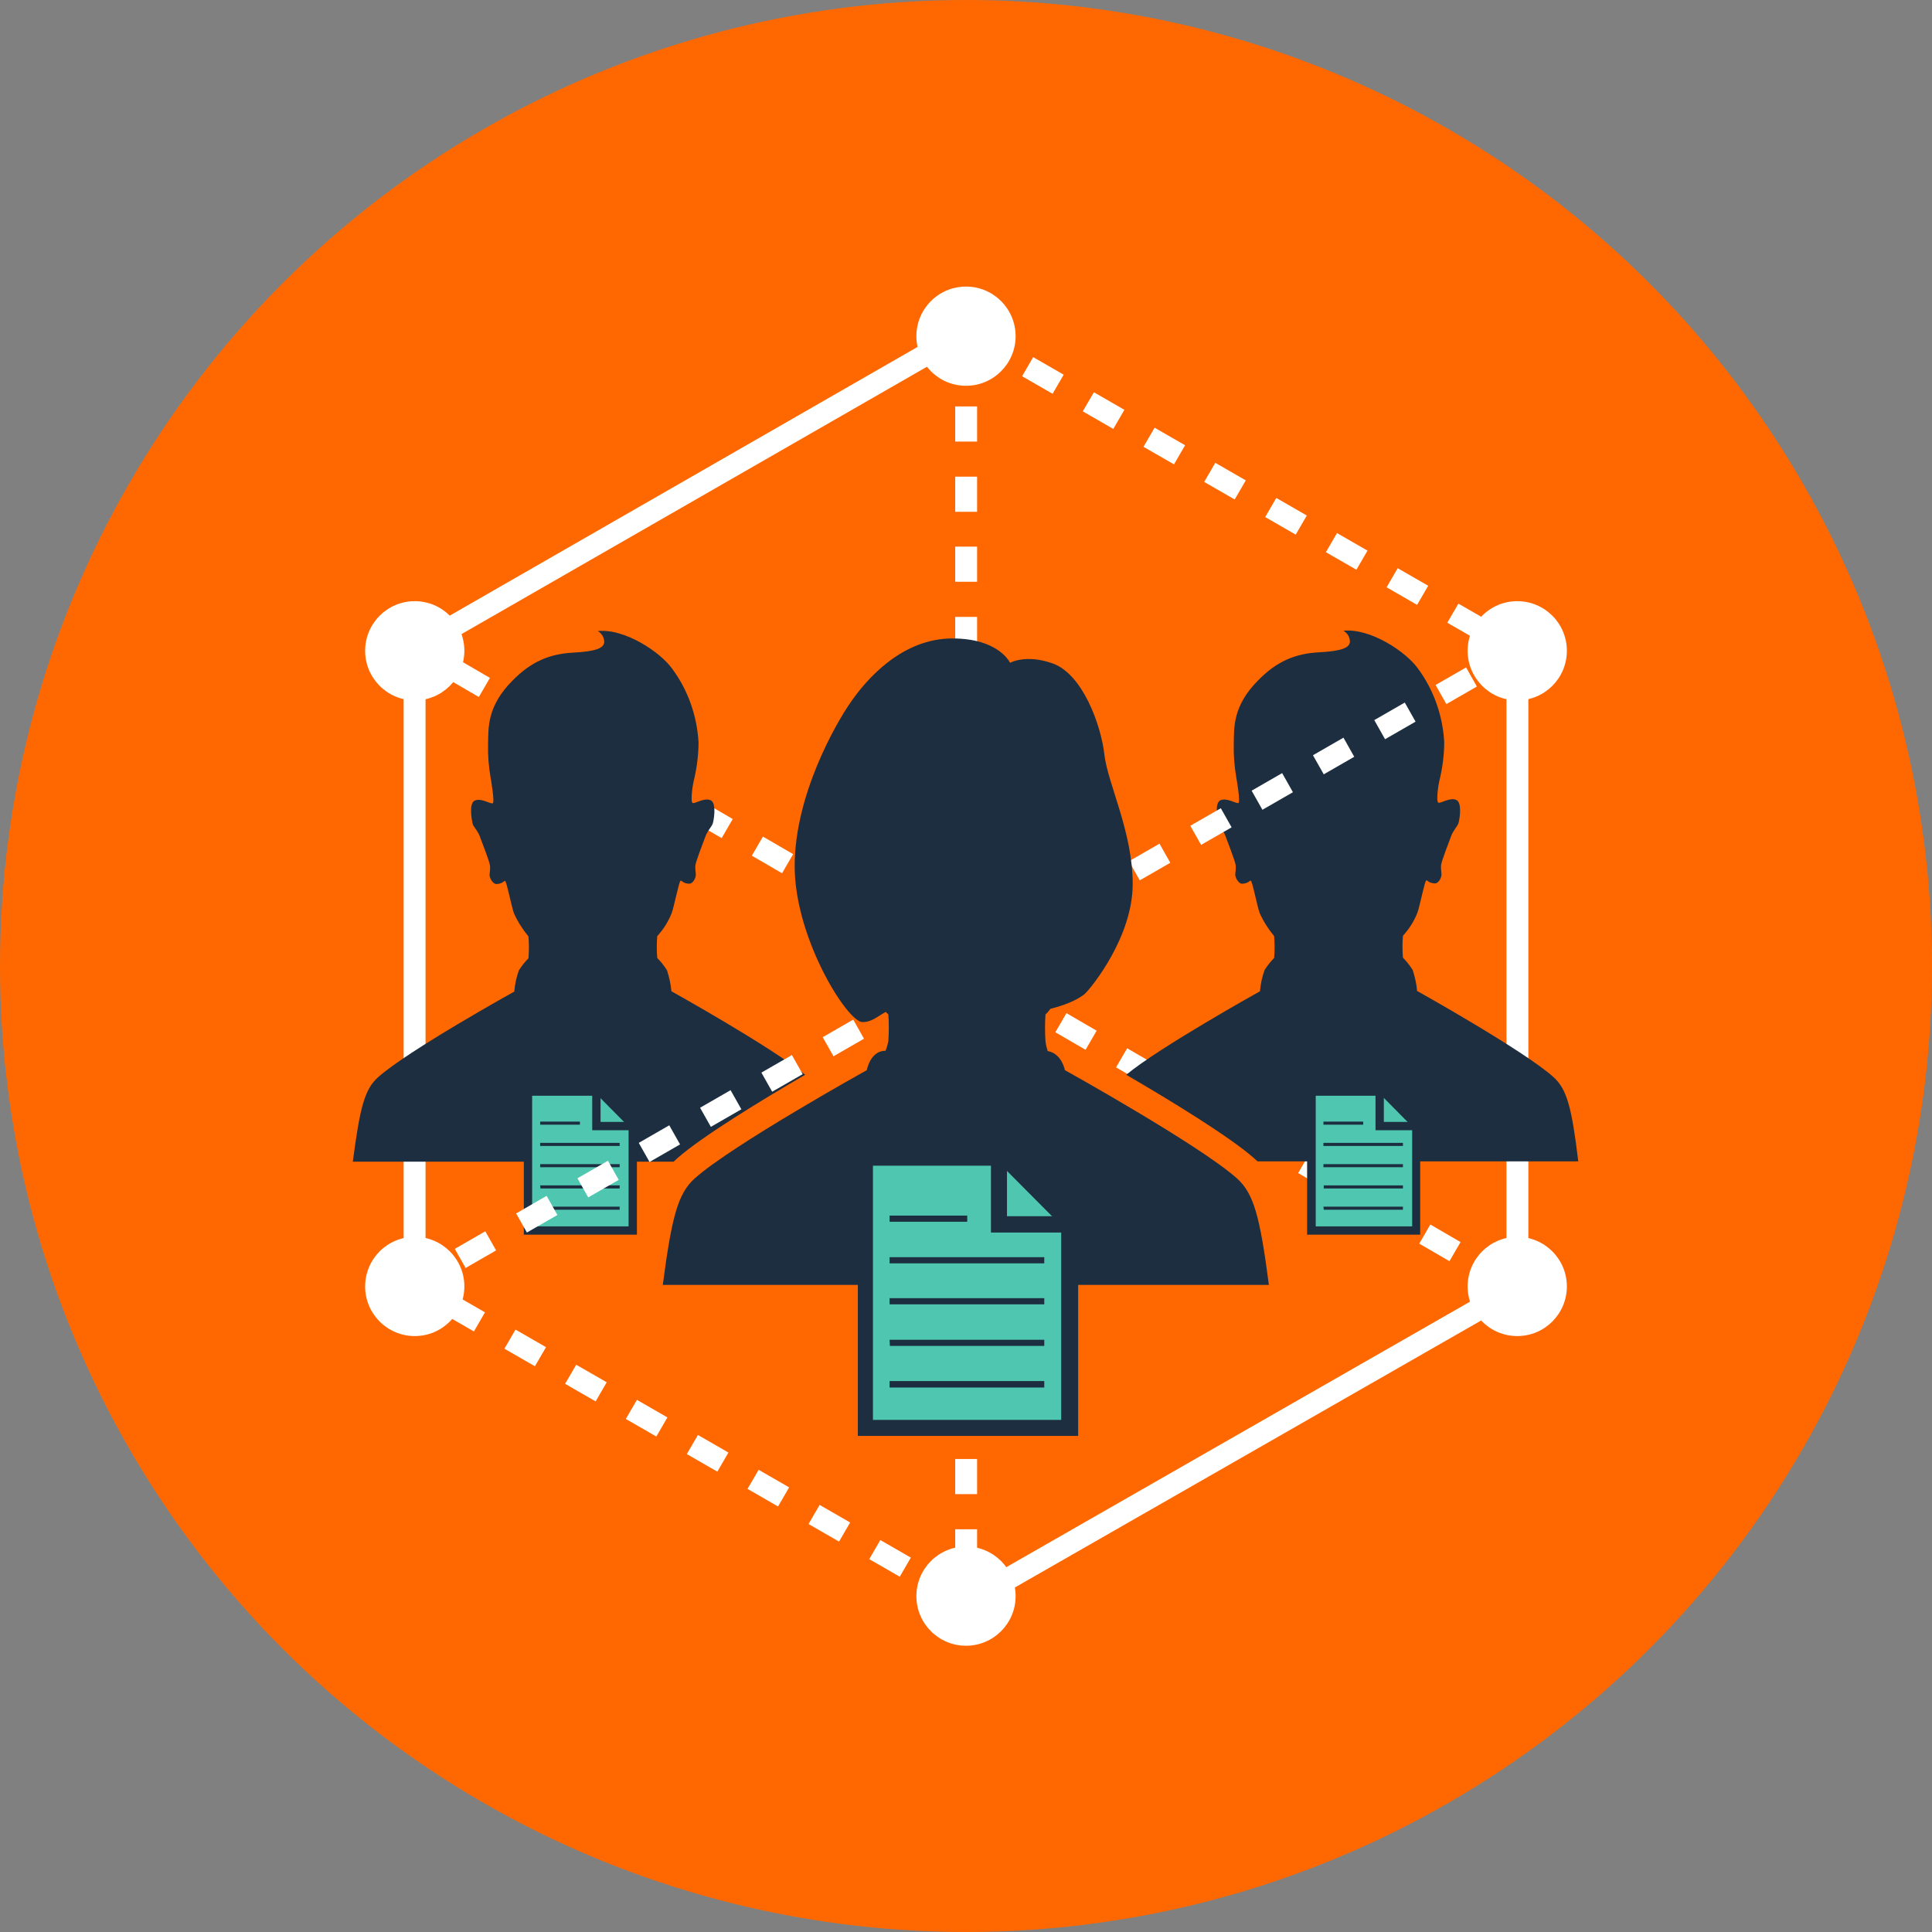 <svg xmlns="http://www.w3.org/2000/svg" xmlns:xlink="http://www.w3.org/1999/xlink" id="Layer_1" x="0px" y="0px" viewBox="0 0 627 627" style="enable-background:new 0 0 627 627;" xml:space="preserve"><rect x="0" y="0" width="627" height="627" fill="#808080" stroke="none"/> <style type="text/css"> .st0{fill:#FF6800;} .st1{fill:#FFFFFF;} .st2{fill:#1C2E3F;} .st3{fill:#4FC6AF;} </style> <g> <title>know-your-third-party_new</title> <circle class="st0" cx="313.5" cy="313.5" r="313.5"></circle> <rect x="131" y="210.5" class="st1" width="7.1" height="206.4"></rect> <rect x="488.9" y="211.1" class="st1" width="7.1" height="206.4"></rect> <path class="st1" d="M490.1,420.8l-9.8-5.7l3.6-6.2l9.8,5.7L490.1,420.8z M470.4,409.3l-9.8-5.7l3.6-6.2l9.8,5.7L470.4,409.3z M450.8,397.9l-9.8-5.7l3.6-6.2l9.8,5.7L450.8,397.9z M431.1,386.4l-9.8-5.7l3.6-6.2l9.8,5.7L431.1,386.4z M411.4,375l-9.8-5.7 l3.6-6.2l9.8,5.7L411.4,375z M391.7,363.5l-9.8-5.7l3.6-6.2l9.8,5.7L391.7,363.5z M372,352.1l-9.8-5.7l3.6-6.2l9.8,5.7L372,352.1z M352.3,340.7l-9.8-5.7l3.6-6.2l9.8,5.7L352.3,340.7z M332.6,329.2l-9.8-5.7l3.6-6.2l9.8,5.7L332.6,329.2z M312.9,317.8l-9.8-5.7 l3.6-6.2l9.8,5.7L312.9,317.8z M293.2,306.3l-9.8-5.7l3.6-6.2l9.8,5.7L293.2,306.3z M273.5,294.9l-9.8-5.7l3.6-6.2l9.8,5.7 L273.5,294.9z M253.8,283.4l-9.8-5.7l3.6-6.2l9.8,5.7L253.8,283.4z M234.2,272l-9.8-5.7l3.6-6.2l9.8,5.7L234.2,272z M214.5,260.5 l-9.8-5.7l3.6-6.2l9.8,5.7L214.5,260.5z M194.8,249.1l-9.8-5.7l3.6-6.2l9.8,5.7L194.8,249.1z M175.1,237.6l-9.8-5.7l3.6-6.2 l9.8,5.7L175.1,237.6z M155.4,226.2l-9.8-5.7l3.6-6.2l9.8,5.7L155.4,226.2z M135.7,214.7l-2.4-1.4l3.6-6.2l2.4,1.4L135.7,214.7z"></path> <path class="st1" d="M317.1,507.7H310v-11.4h7.1V507.7z M317.1,484.9H310v-11.4h7.1V484.9z M317.1,462.1H310v-11.4h7.1V462.1z M317.1,439.4H310V428h7.1V439.4z M317.1,416.6H310v-11.4h7.1V416.6z M317.1,393.8H310v-11.4h7.1V393.8z M317.1,371H310v-11.4h7.1 V371z M317.1,348.3H310v-11.4h7.1V348.3z M317.1,325.5H310v-11.4h7.1V325.5z M317.1,302.7H310v-11.4h7.1V302.7z M317.1,279.9H310 v-11.4h7.1V279.9z M317.1,257.2H310v-11.4h7.1V257.2z M317.1,234.4H310V223h7.1V234.4z M317.1,211.6H310v-11.4h7.1V211.6z M317.1,188.8H310v-11.4h7.1V188.8z M317.1,166.1H310v-11.4h7.1V166.1z M317.1,143.3H310v-11.4h7.1V143.3z M317.1,120.5H310v-11.4 h7.1V120.5z"></path> <path class="st2" d="M219.8,375.9c7.9-7,27.4-18.9,41.5-27.1c-10.7-8.9-43.4-27.1-43.4-27.1c-0.2-2.3-0.7-4.5-1.4-6.7 c0-0.1,0-0.1-0.1-0.2c-0.9-1.4-1.9-2.7-3.1-3.9c-0.2-2.4-0.2-4.7,0-7.1c2-2.2,3.6-4.7,4.7-7.5c0.8-2.2,2.4-10.5,2.9-10.5 s0.7,0.9,2.8,1c1,0,2-1.5,2.1-2.7c0.1-0.6-0.3-2-0.1-3.4s2.9-8.3,3.3-9.4c0.6-1.6,2-3.1,2.3-4c0.3-0.8,1.4-6.7-0.7-7.6 c-2.1-0.9-5,1.2-5.8,0.9c-0.8-0.3,0-5.9,0.3-7c1-4.1,1.6-8.4,1.6-12.7c-0.5-8.6-3.4-16.9-8.5-23.8c-3.8-5.4-15.4-13.2-24.2-12.3 c1.2,0.7,2,1.9,2.1,3.4c0,2.1-2.5,3.2-10.1,3.6s-13.6,2.9-19.6,9c-8.4,8.4-7.9,15.4-8,20.8c-0.1,3.6,0.2,7.1,0.8,10.7 c0.2,1.1,1.4,8.1,0.7,8.4c-0.7,0.3-3.7-1.8-5.8-0.9s-0.9,6.8-0.7,7.6c0.2,0.8,1.7,2.3,2.3,4c0.4,1.1,3.1,8,3.3,9.4 s-0.2,2.8-0.1,3.4c0.2,1.2,1.2,2.7,2.2,2.7c2.1-0.1,2.3-1,2.8-1s2.1,8.4,2.9,10.5c1.2,2.7,2.8,5.2,4.7,7.5c0.2,2.4,0.2,4.7,0,7.1 c-1.2,1.2-2.2,2.5-3.1,3.9c-0.8,2.2-1.3,4.5-1.5,6.9c0,0-34.6,19.2-44.2,27.8c-4.4,3.9-5.9,9.9-8.2,27.4h104.1 C219.1,376.6,219.5,376.2,219.8,375.9z"></path> <g> <polygon class="st3" points="205.4,399.4 171.3,399.4 171.3,354.3 194.6,354.3 205.4,365.1 "></polygon> <path class="st2" d="M206.7,400.7H170V353h25.2l11.5,11.6V400.7z M172.7,398H204v-32.4l-9.9-10h-21.4L172.7,398L172.7,398z"></path> </g> <rect x="175.3" y="377.8" class="st2" width="25.8" height="1"></rect> <rect x="175.3" y="370.9" class="st2" width="25.8" height="1"></rect> <rect x="175.3" y="364" class="st2" width="12.9" height="1"></rect> <polygon class="st2" points="175.3,384.7 175.4,385.7 201.1,385.7 201.1,384.7 "></polygon> <polygon class="st2" points="175.3,391.6 175.3,392.6 201.1,392.6 201.1,391.6 "></polygon> <polygon class="st2" points="204.7,366.8 192.2,366.8 192.2,354.3 194.9,354.3 194.9,364.1 204.7,364.1 "></polygon> <path class="st2" d="M504.1,349.5c-9.6-8.6-44.2-27.9-44.2-27.9c-0.2-2.3-0.7-4.5-1.4-6.7c0-0.1,0-0.1-0.1-0.2 c-0.9-1.4-1.9-2.7-3.1-3.9c-0.2-2.4-0.2-4.7,0-7.1c2-2.2,3.6-4.7,4.7-7.5c0.8-2.2,2.4-10.5,2.9-10.5s0.7,0.9,2.8,1 c1,0,2-1.5,2.1-2.7c0.1-0.6-0.3-2-0.1-3.4c0.2-1.4,2.9-8.3,3.3-9.4c0.6-1.6,2-3.1,2.3-4c0.3-0.8,1.4-6.7-0.7-7.6s-5,1.2-5.8,0.9 c-0.8-0.3,0-5.9,0.3-7c1-4.1,1.6-8.4,1.6-12.7c-0.5-8.6-3.4-16.9-8.5-23.8c-3.8-5.4-15.4-13.2-24.2-12.3c1.2,0.7,2,1.9,2.1,3.4 c0,2.1-2.5,3.2-10.1,3.6c-7.6,0.4-13.6,2.9-19.6,9c-8.4,8.4-7.9,15.4-8,20.8c-0.1,3.6,0.2,7.1,0.8,10.7c0.2,1.1,1.4,8.1,0.7,8.4 c-0.7,0.3-3.7-1.8-5.8-0.9c-2.1,0.9-0.9,6.8-0.7,7.6s1.7,2.3,2.3,4c0.4,1.1,3.1,8,3.3,9.4s-0.2,2.8-0.1,3.4 c0.2,1.2,1.2,2.7,2.2,2.7c2.1-0.1,2.3-1,2.8-1s2.1,8.4,2.9,10.5c1.2,2.7,2.8,5.2,4.7,7.5c0.2,2.4,0.2,4.7,0,7.1 c-1.2,1.2-2.2,2.5-3.1,3.9c-0.8,2.2-1.3,4.5-1.5,6.9c0,0-32.7,18.2-43.4,27.1c14.1,8.2,33.6,20.1,41.5,27.1c0.4,0.3,0.7,0.7,1.1,1 h104.1C510.1,359.4,508.5,353.4,504.1,349.5z"></path> <rect x="487.1" y="209" transform="matrix(0.867 -0.499 0.499 0.867 -40.737 272.605)" class="st1" width="5.7" height="7.1"></rect> <path class="st1" d="M151.1,411.5l-3.5-6.2l9.9-5.7l3.5,6.2L151.1,411.5z M171,400l-3.5-6.2l9.9-5.7l3.5,6.2L171,400z M190.9,388.6 l-3.5-6.2l9.9-5.7l3.5,6.2L190.9,388.6z M210.8,377.1l-3.5-6.2l9.9-5.7l3.5,6.2L210.8,377.1z M230.7,365.7l-3.5-6.2l9.9-5.7 l3.5,6.2L230.7,365.7z M250.6,354.3l-3.5-6.2l9.9-5.7l3.5,6.2L250.6,354.3z M270.5,342.8l-3.5-6.2l9.9-5.7l3.5,6.2L270.5,342.8z M290.4,331.4l-3.5-6.2l9.9-5.7l3.5,6.2L290.4,331.4z M310.3,320l-3.5-6.2l9.9-5.7l3.5,6.2L310.3,320z M330.1,308.5l-3.5-6.2 l9.9-5.7l3.5,6.2L330.1,308.5z M350,297.1l-3.5-6.2l9.9-5.7l3.5,6.2L350,297.1z M369.9,285.7l-3.5-6.2l9.9-5.7l3.5,6.2L369.9,285.7 z M389.8,274.2l-3.5-6.2l9.9-5.7l3.5,6.2L389.8,274.2z M409.7,262.8l-3.5-6.2l9.9-5.7l3.5,6.2L409.7,262.8z M429.6,251.3l-3.5-6.2 l9.9-5.7l3.5,6.2L429.6,251.3z M449.5,239.9l-3.5-6.2l9.9-5.7l3.5,6.2L449.5,239.9z M469.4,228.5l-3.5-6.2l9.9-5.7l3.5,6.2 L469.4,228.5z"></path> <rect x="134.2" y="411.9" transform="matrix(0.867 -0.498 0.498 0.867 -188.654 123.398)" class="st1" width="5.7" height="7.1"></rect> <g> <polygon class="st3" points="459.6,399.4 425.5,399.4 425.5,354.3 448.9,354.3 459.6,365.1 "></polygon> <path class="st2" d="M460.9,400.7h-36.7V353h25.2l11.5,11.6V400.7z M426.9,398h31.4v-32.4l-9.9-10H427V398H426.9z"></path> </g> <rect x="429.5" y="377.8" class="st2" width="25.8" height="1"></rect> <rect x="429.5" y="370.9" class="st2" width="25.8" height="1"></rect> <rect x="429.5" y="364" class="st2" width="12.9" height="1"></rect> <polygon class="st2" points="429.6,384.7 429.6,385.7 455.3,385.7 455.3,384.7 "></polygon> <polygon class="st2" points="429.5,391.6 429.6,392.6 455.3,392.6 455.3,391.6 "></polygon> <polygon class="st2" points="458.9,366.8 446.4,366.8 446.4,354.3 449.1,354.3 449.1,364.1 458.9,364.1 "></polygon> <path class="st2" d="M401.4,382.4c-12.1-10.8-55.8-35.1-55.8-35.1s-1-5.4-5.6-6.2c-0.3-1-0.6-2.1-0.7-3.2c-0.2-2.9-0.2-5.8,0-8.7 c0.6-0.5,1.1-1.1,1.6-1.8c3.9-1,8.5-2.6,11.2-4.9c2.4-2.3,15.5-18.6,15.5-35.6s-8.1-32.5-9.2-42.1s-7.1-26.1-16.8-29.5 c-8.7-3.1-13.8-0.2-13.8-0.2s-3.6-7.9-18.7-7.9c-16,0-27.6,12.6-33.5,21.4c-4.1,6-17.7,29.2-17.7,52.5c0,23.4,17.1,50.6,22,50.6 c3.2,0,5-2,7.6-3.3c0.2,0.3,0.5,0.5,0.8,0.8c0.2,2.9,0.2,5.8,0,8.7c-0.2,1-0.5,2.1-0.9,3.1c-5,0-6.1,6.3-6.1,6.3 s-43.7,24.3-55.8,35.1c-5.5,4.9-7.5,12.5-10.4,34.6h196.7C408.9,394.8,406.9,387.3,401.4,382.4z"></path> <g> <polygon class="st3" points="347.2,463.4 280.8,463.4 280.8,375.6 326.3,375.6 347.2,396.6 "></polygon> <path class="st2" d="M349.9,466h-71.5v-93h49.1l22.4,22.5V466z M283.4,460.8h61v-63.1l-19.3-19.4h-41.8V460.8z"></path> </g> <rect x="288.7" y="421.3" class="st2" width="50.2" height="2"></rect> <rect x="288.7" y="408" class="st2" width="50.2" height="2"></rect> <rect x="288.7" y="394.5" class="st2" width="25.2" height="2"></rect> <polygon class="st2" points="288.7,434.8 288.8,436.8 338.9,436.8 338.9,434.8 "></polygon> <polygon class="st2" points="288.7,448.2 288.7,450.3 338.9,450.3 338.9,448.2 "></polygon> <polygon class="st2" points="345.9,400 321.6,400 321.6,375.6 326.8,375.6 326.8,394.7 345.9,394.7 "></polygon> <circle class="st1" cx="313.5" cy="109.1" r="16.1"></circle> <circle class="st1" cx="313.5" cy="518" r="16.1"></circle> <circle class="st1" cx="134.6" cy="417.5" r="16.1"></circle> <circle class="st1" cx="492.4" cy="417.5" r="16.1"></circle> <circle class="st1" cx="134.6" cy="211.2" r="16.1"></circle> <circle class="st1" cx="492.4" cy="211.2" r="16.1"></circle> <path class="st1" d="M490.6,214.2l-1.2-0.7l3.6-6.2l1.2,0.7L490.6,214.2z M479.6,207.8l-9.9-5.7l3.6-6.2l9.9,5.7L479.6,207.8z M459.9,196.3l-9.9-5.7l3.6-6.2l9.9,5.7L459.9,196.3z M440.2,184.9l-9.9-5.7l3.6-6.2l9.9,5.7L440.2,184.9z M420.5,173.5l-9.9-5.7 l3.6-6.2l9.9,5.7L420.5,173.5z M400.7,162.1l-9.9-5.7l3.6-6.2l9.9,5.7L400.7,162.1z M381,150.7l-9.9-5.7l3.6-6.2l9.9,5.7L381,150.7 z M361.3,139.2l-9.9-5.7l3.6-6.2l9.9,5.7L361.3,139.2z M341.6,127.8l-9.9-5.7l3.6-6.2l9.9,5.7L341.6,127.8z M321.9,116.4l-9.9-5.7 l3.6-6.2l9.9,5.7L321.9,116.4z"></path> <rect x="299.9" y="465.2" transform="matrix(0.868 -0.497 0.497 0.868 -179.657 262.285)" class="st1" width="206.2" height="7.1"></rect> <path class="st1" d="M311.7,523l-9.9-5.7l3.6-6.2l9.9,5.7L311.7,523z M292,511.7l-9.9-5.7l3.6-6.2l9.9,5.7L292,511.7z M272.3,500.3 l-9.9-5.7l3.6-6.2l9.9,5.7L272.3,500.3z M252.5,488.9l-9.9-5.7l3.6-6.2l9.9,5.7L252.5,488.9z M232.8,477.6l-9.9-5.7l3.6-6.2 l9.9,5.7L232.8,477.6z M213,466.2l-9.9-5.7l3.6-6.2l9.9,5.7L213,466.2z M193.3,454.8l-9.9-5.7l3.6-6.2l9.9,5.7L193.3,454.8z M173.6,443.4l-9.9-5.7l3.6-6.2l9.9,5.7L173.6,443.4z M153.8,432.1l-9.9-5.7l3.6-6.2l9.9,5.7L153.8,432.1z M134.1,420.7l-1.3-0.7 l3.6-6.2l1.3,0.7L134.1,420.7z"></path> <rect x="120.9" y="155.5" transform="matrix(0.867 -0.498 0.498 0.867 -49.401 132.706)" class="st1" width="206.7" height="7.1"></rect> </g> </svg>